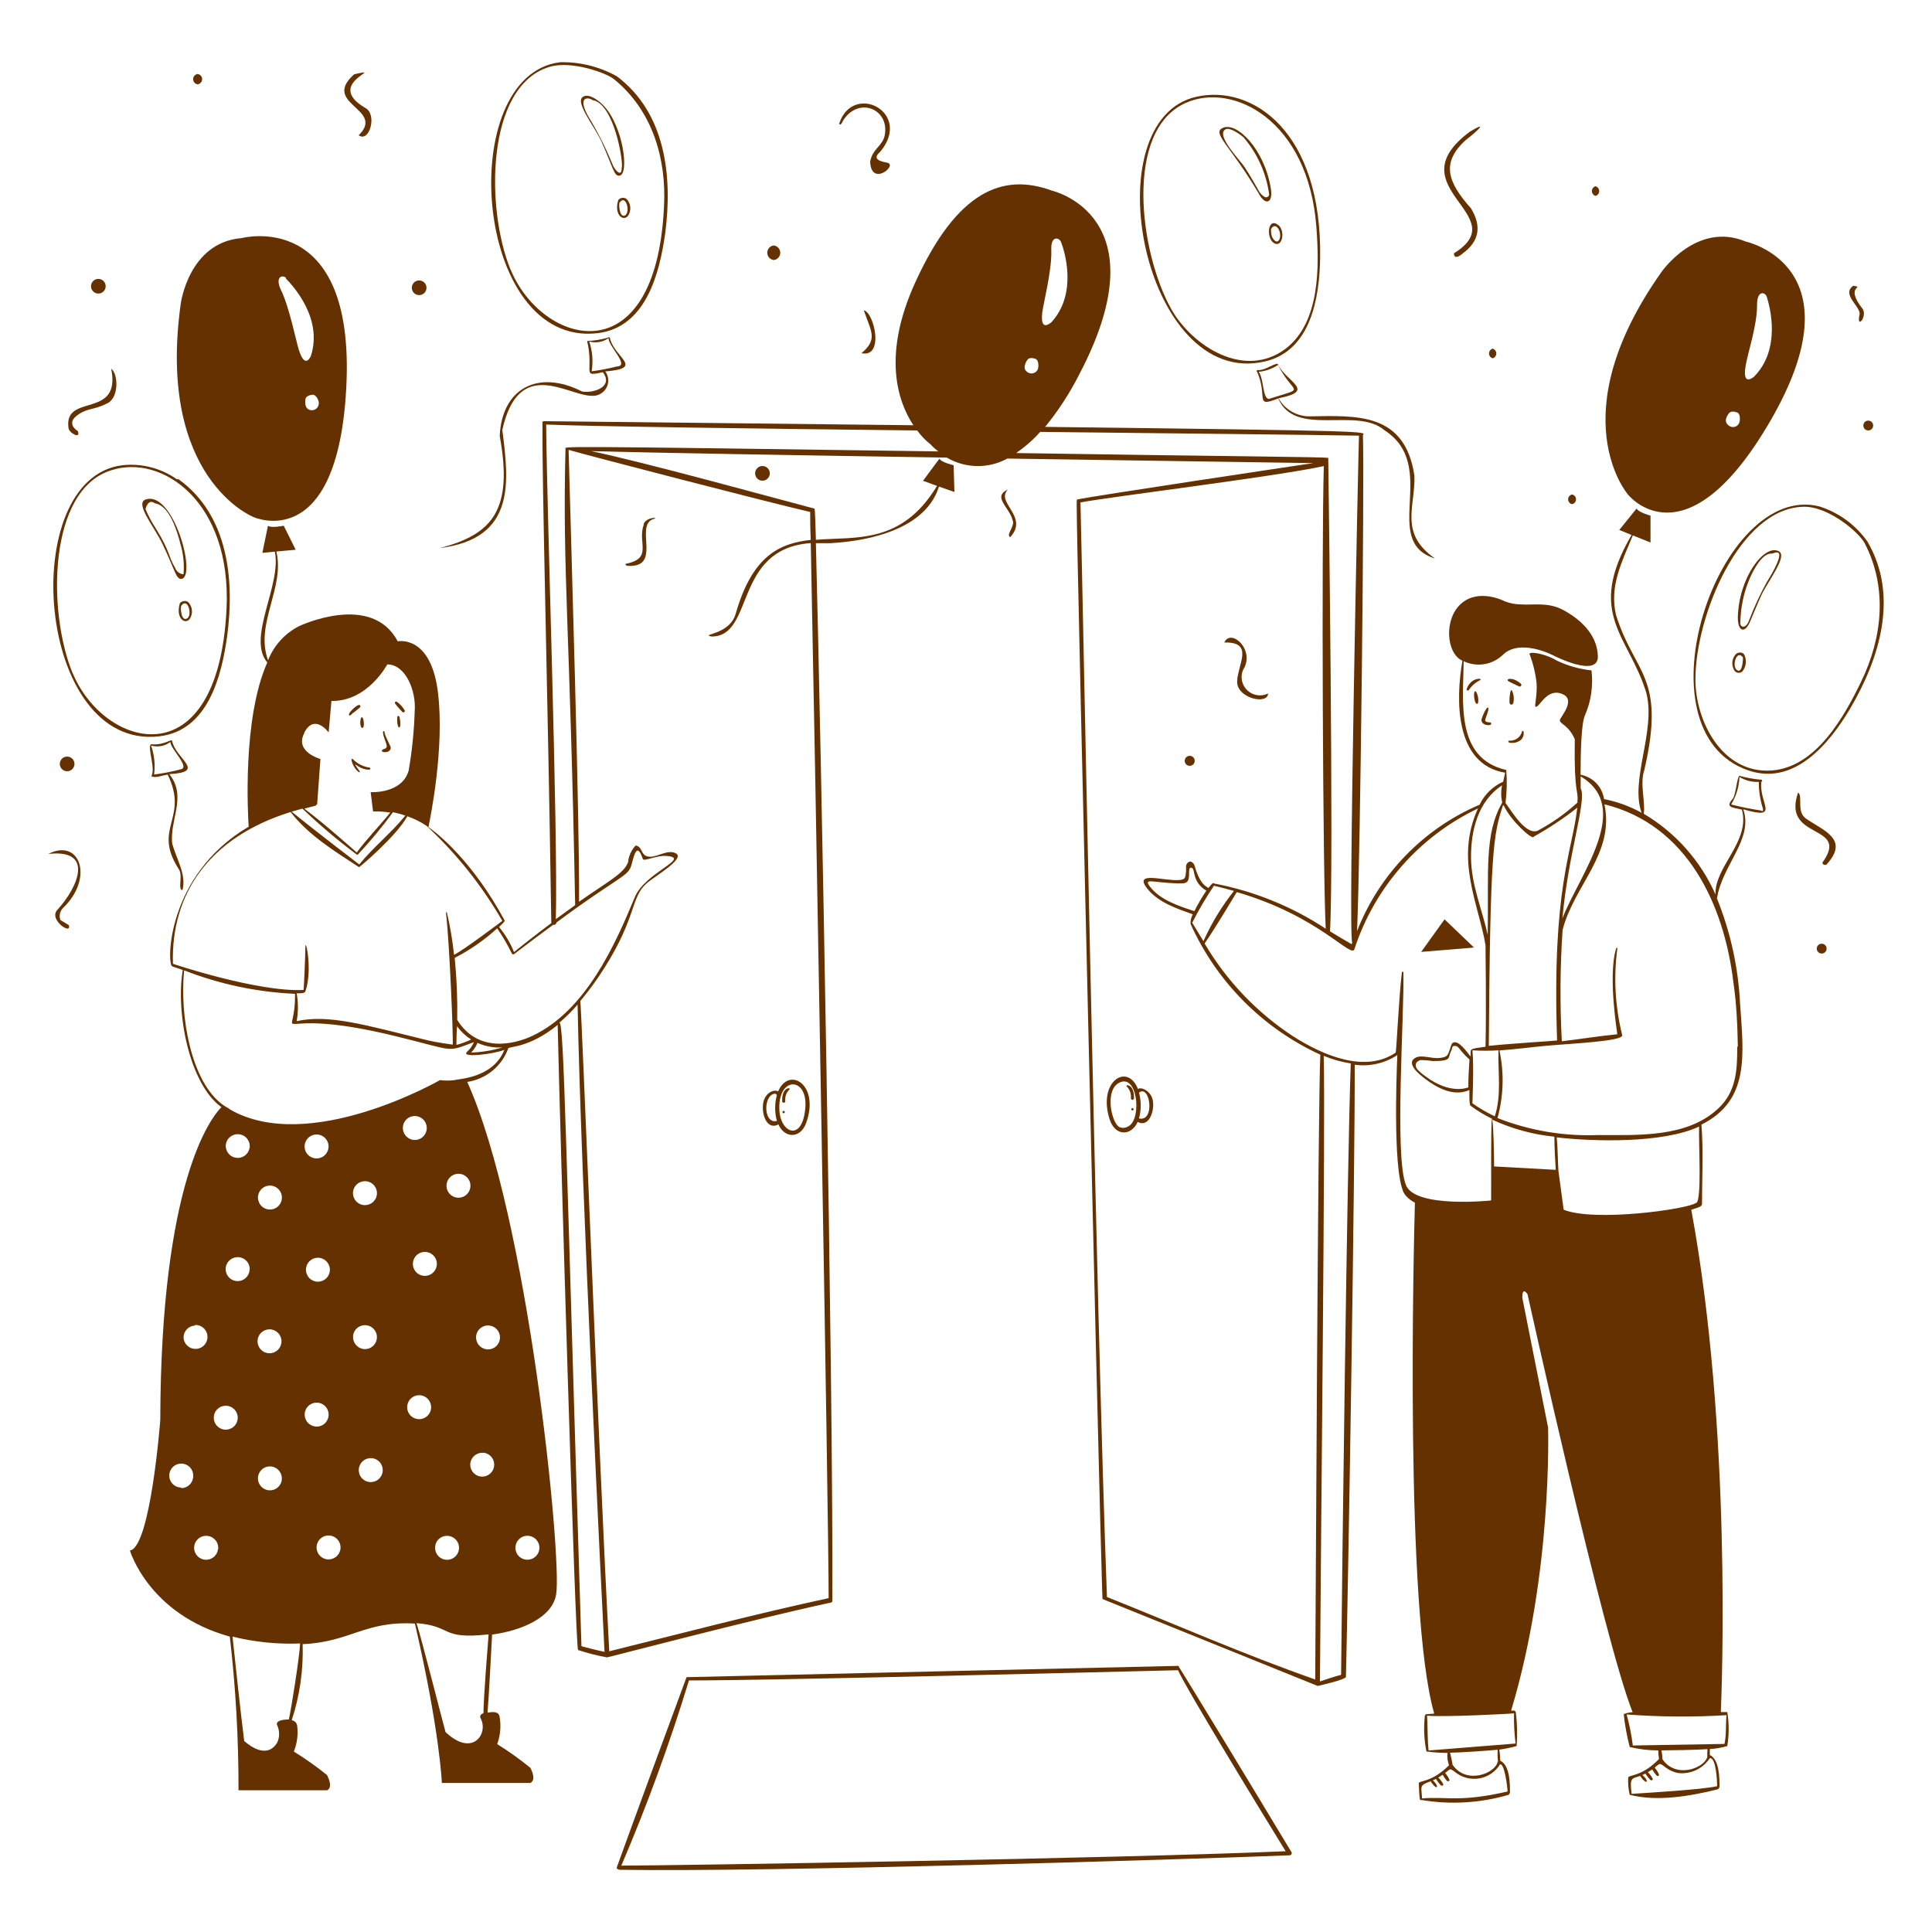 <svg width="483" height="483" viewBox="0 0 483 483" fill="none" xmlns="http://www.w3.org/2000/svg">
<path d="M97.711 187.018C97.711 186.486 96.141 183.926 96.117 182.936C96.117 182.891 96.1 182.848 96.068 182.817C96.036 182.785 95.993 182.767 95.948 182.767C95.903 182.767 95.861 182.785 95.829 182.817C95.797 182.848 95.779 182.891 95.779 182.936C95.562 183.781 96.842 186.076 96.673 186.679C96.504 187.283 96.093 187.114 95.634 187.452C94.717 188.056 97.397 188.587 97.711 187.018V187.018ZM99.329 179.241C99.064 182.791 100.682 182.695 99.861 179.241C99.788 178.855 99.353 178.951 99.329 179.241ZM90.297 181.825C91.384 182.84 90.973 178.565 90.297 179.41C89.988 180.186 89.988 181.05 90.297 181.825ZM87.737 178.71C88.075 178.324 89.718 177.188 90.007 176.826C90.053 176.785 90.087 176.732 90.105 176.674C90.123 176.615 90.124 176.552 90.109 176.493C90.094 176.433 90.064 176.379 90.02 176.335C89.977 176.292 89.922 176.261 89.862 176.247C89.283 176.078 87.448 177.889 87.278 178.444C87.109 179 87.544 178.927 87.737 178.71V178.71ZM100.561 177.961C100.614 178.028 100.688 178.074 100.772 178.091C100.855 178.108 100.942 178.095 101.016 178.055C101.091 178.015 101.15 177.949 101.181 177.87C101.213 177.791 101.215 177.704 101.189 177.623C100.694 176.749 100.009 175.998 99.184 175.426C99.12 175.39 99.044 175.378 98.972 175.393C98.9 175.407 98.834 175.447 98.788 175.505C98.742 175.562 98.718 175.634 98.719 175.708C98.721 175.782 98.749 175.853 98.798 175.909C99.015 176.295 100.247 177.647 100.561 177.961ZM88.269 189.843C87.423 188.974 88.003 191.775 89.718 193.055C89.838 193.055 90.032 193.055 89.935 192.838C87.327 189.143 89.549 192.596 92.35 192.403C92.64 192.403 92.712 191.92 92.35 191.896C90.804 191.67 89.372 190.95 88.269 189.843V189.843ZM372.055 176.947C371.717 176.367 370.341 179.555 370.365 180.014C370.365 181.052 371.717 181.463 372.587 181.222C372.649 181.196 372.703 181.153 372.741 181.097C372.779 181.041 372.799 180.975 372.799 180.908C372.799 180.84 372.779 180.774 372.741 180.718C372.703 180.662 372.649 180.619 372.587 180.594C372.224 180.594 371.572 180.594 371.331 180.231C371.089 179.869 372.393 177.527 372.055 176.947V176.947ZM377.392 175.715C377.392 176.198 378.189 176.392 378.334 175.715C378.557 174.701 378.447 173.643 378.02 172.697C377.513 171.827 377.296 174.967 377.392 175.715ZM369.495 175.812C369.689 174.809 369.509 173.769 368.988 172.89C368.095 172.141 368.578 176.875 369.495 175.812ZM366.67 172.238C366.549 172.576 367.056 172.769 367.225 172.479C367.921 171.452 368.869 170.62 369.978 170.064C370.993 169.581 367.853 169.05 366.67 172.238V172.238ZM380.194 170.909C378.165 169.122 376.282 169.702 377.103 170.306C377.513 170.571 379.276 171.344 379.711 171.586C380.146 171.827 380.58 171.248 380.194 170.909ZM377.151 185.569C378.044 186.052 381.305 185.569 380.894 182.888C380.894 182.695 380.556 182.646 380.508 182.888C380.327 183.59 379.902 184.204 379.309 184.62C378.715 185.036 377.993 185.227 377.272 185.158C377.228 185.167 377.188 185.187 377.156 185.217C377.123 185.246 377.1 185.284 377.087 185.327C377.075 185.369 377.074 185.414 377.085 185.457C377.097 185.499 377.119 185.538 377.151 185.569V185.569ZM361.139 229.835L355.295 237.974L368.505 236.887L361.139 229.835ZM466.868 135.409C463.923 131.222 459.679 128.123 454.793 126.594C429.774 120.315 408.473 182.719 437.067 192.596C448.538 196.533 457.281 185.979 462.473 177.261C469.839 164.775 474.838 149.03 466.868 135.409V135.409ZM442.911 192.62C430.619 193.514 423.833 180.352 423.857 169.799C423.857 154.077 434.894 126.981 450.905 126.691C457.208 126.546 464.864 133.26 466.168 135.795C471.964 146.977 470.563 159.487 465.347 170.282C461.048 179.193 454.02 191.823 442.911 192.62Z" fill="#663100"/>
<path d="M440.328 195.422C440.569 195.422 440.666 195.036 440.328 194.915C440.298 194.898 440.265 194.889 440.231 194.889C440.197 194.889 440.164 194.898 440.134 194.915C438.437 194.764 436.756 194.465 435.111 194.021C434.29 193.152 434.049 198.61 433.203 199.672C431.223 201.894 433.01 201.822 435.473 202.401C437.647 210.395 428.591 216.674 428.88 223.629C425.146 215.196 418.873 208.138 410.937 203.44C411.396 200.687 409.923 195.832 411.058 192.596C416.564 168.954 408.643 168.64 404.006 153.739C402.291 146.494 405.552 140.312 408.208 133.839L412.628 135.627V128.913C412.628 128.913 409.488 128.043 409.15 127.126L404.827 132.487L407.894 133.743C396.35 153.546 407.194 158.835 411.589 173.228C414.004 182.888 407.435 194.963 410.406 203.198C407.472 201.573 404.302 200.416 401.011 199.769C400.793 198.268 400.11 196.873 399.057 195.781C398.004 194.689 396.635 193.956 395.143 193.683C395.143 187.935 395.336 180.642 396.254 178.807C397.774 175.28 398.332 171.414 397.872 167.601C394.891 167.282 391.985 166.465 389.275 165.186C387.004 163.761 383.116 162.771 382.343 163.399C383.241 165.729 383.842 168.164 384.131 170.644C384.396 173.542 383.527 176.537 383.889 176.682C384.758 177.068 386.473 172.359 389.975 173.301C394.491 174.508 390.192 179.048 389.975 179.99C389.758 180.932 392.197 181.246 393.694 184.82C393.477 199.31 394.684 197.112 394.346 200.662C391.334 203.41 387.992 205.77 384.396 207.69C381.426 208.825 377.972 202.86 376.378 200.735C376.721 198.003 376.785 195.244 376.572 192.5C363.796 189.602 365.801 175.45 365.921 165.307C367.495 166.054 369.255 166.313 370.977 166.051C372.699 165.788 374.303 165.016 375.581 163.834C379.88 159.414 388.284 163.834 388.284 163.834C388.284 163.834 399.659 169.702 399.466 164.003C399.273 158.303 394.636 154.56 390.82 152.507C387.004 150.455 383.261 151.324 380.291 151.107C378.895 151.1 377.511 150.838 376.209 150.334C376.209 150.334 369.858 146.977 365.366 150.841C360.874 154.705 361.55 163.375 365.608 165.186C363.893 174.846 363.651 191.099 376.282 193.176C376.137 193.876 375.968 194.625 375.799 195.422C373.211 196.573 371.121 198.612 369.906 201.17C362.954 204.139 356.663 208.464 351.401 213.891C346.139 219.319 342.012 225.741 339.26 232.782C340.129 213.776 341.119 118.722 340.733 108.772C341.313 107.878 344.138 107.709 261.28 106.719C264.566 102.699 267.409 98.334 269.756 93.702C290.694 53.975 263.018 47.672 263.018 47.672C250.581 43.084 239.231 47.89 228.894 70.421C220.466 88.775 224.427 100.368 228.339 106.308L136.013 105.294C135.938 105.29 135.862 105.305 135.795 105.339C135.727 105.373 135.669 105.424 135.627 105.487C135.599 105.548 135.584 105.614 135.584 105.681C135.584 105.747 135.599 105.813 135.627 105.874C135.482 121.885 136.931 171.079 137.825 230.778C134.685 233.112 131.578 235.527 128.503 238.023C127.588 235.748 126.325 233.63 124.76 231.744C125.122 231.405 126.281 230.367 126.16 230.125C118.36 215.635 109.545 208.39 107.106 206.797C107.637 204.237 111.115 187.114 109.521 173.397C107.83 158.545 99.426 160.332 99.426 160.332C92.906 147.943 74.866 156.492 74.866 156.492C71.279 158.281 68.483 161.335 67.017 165.065C63.66 155.985 71.267 147.025 69.094 137.872L73.924 137.438L70.929 131.424C70.929 131.424 67.717 132.101 66.993 131.424L65.592 138.211L68.707 137.921C70.47 146.204 61.632 159.511 66.824 165.621C60.545 179.676 61.994 203.826 62.163 206.676C41.635 218.751 41.635 241.09 43.06 241.597L45.693 242.49C43.881 253.285 47.383 271.036 55.352 276.783C52.696 279.488 40.21 295.379 40.066 355.029C40.066 355.029 37.651 386.811 32.482 387.632C32.482 387.632 37.119 403.522 57.453 409.149C58.929 421.903 59.655 434.733 59.627 447.572H81.773C83.197 446.872 82.183 444.602 81.773 443.78C79.132 441.641 76.357 439.673 73.465 437.888C74.265 435.872 74.555 433.691 74.31 431.536C74.286 431.17 74.135 430.823 73.885 430.555C73.634 430.286 73.298 430.113 72.934 430.063C74.942 423.927 75.866 417.487 75.663 411.033C87.593 410.526 91.167 405.165 103.725 405.889C109.98 432.841 110.463 445.737 110.463 445.737H132.584C134.033 445.012 133.019 442.766 132.584 441.945C129.951 439.799 127.184 437.823 124.301 436.028C125.096 433.851 125.304 431.502 124.904 429.218C124.687 427.793 123.238 427.938 121.886 428.155C122.055 426.682 122.972 410.164 123.021 408.642C130.266 407.676 138.187 404.416 139.056 398.475C140.481 388.815 132.005 304.145 116.814 270.48C119.114 270.136 121.279 269.178 123.081 267.707C124.883 266.237 126.255 264.308 127.054 262.124C127.223 261.52 132.174 262.124 139.419 256.232C139.95 280.72 143.838 412.192 144.514 412.506C146.883 413.287 149.304 413.901 151.759 414.342C152.097 414.342 187.767 404.947 207.57 400.673C207.711 400.669 207.848 400.618 207.956 400.528C208.005 400.487 208.044 400.435 208.069 400.376C208.094 400.317 208.105 400.254 208.101 400.19C208.27 342.93 205.276 186.197 203.972 135.796H207.546C217.64 135.264 231.503 132.125 234.739 121.644L238.603 122.996L238.409 116.307C238.409 116.307 235.222 115.558 234.859 114.664L230.754 120.195L234.256 121.475C225.393 136.134 214.018 134.129 203.972 134.95C203.754 126.667 203.682 127.174 203.513 127.126C193.442 124.469 160.574 115.413 147.799 112.781C162.289 113.191 199.528 113.819 236.695 114.399C238.983 115.744 241.58 116.473 244.234 116.515C246.888 116.558 249.507 115.912 251.837 114.64L328.32 115.775C325.325 116.21 271.736 124.228 269.297 124.88C269.056 124.88 268.863 119.518 272.026 254.855C275.311 394.925 275.6 399.344 275.625 399.755L329.431 421.49C329.431 421.49 336.458 419.92 336.483 419.22C337.111 394.201 338.753 292.432 338.68 266.181C342.406 266.697 346.192 265.838 349.33 263.766C349.137 268.427 348.05 295.765 351.504 298.977C352.133 299.674 352.886 300.247 353.726 300.668C353.436 311.173 351.166 402.87 358.556 428.397L356.455 428.566C356.455 428.566 356.237 428.856 356.213 428.928C355.886 431.852 356.008 434.808 356.575 437.695C356.589 437.741 356.612 437.784 356.643 437.82C356.674 437.857 356.712 437.887 356.756 437.907C356.799 437.928 356.846 437.939 356.894 437.94C356.942 437.94 356.99 437.931 357.034 437.912C358.636 438.121 360.249 438.226 361.864 438.226C361.761 439.272 361.893 440.329 362.251 441.317C357.952 445.664 354.668 445.109 354.692 445.833C354.861 449.166 354.837 450.325 355.32 449.987C362.567 451.21 369.997 450.781 377.055 448.731C377.248 448.731 377.489 448.248 377.489 448.127C377.489 445.882 377.489 441.341 375.074 440.182C375.047 439.253 374.966 438.325 374.833 437.405C376.293 437.207 377.737 436.909 379.156 436.511C379.366 433.702 379.301 430.879 378.962 428.083C378.962 428.083 378.745 427.624 378.552 427.648H377.779C388.188 393.114 387.004 357.203 387.029 356.913L380.581 324.48C380.581 324.48 380.436 321.485 381.885 323.562C381.885 323.562 401.011 410.188 408.16 428.059C407.532 428.059 405.938 428.373 405.938 428.614C406.233 431.361 406.733 434.081 407.435 436.753C409.768 437.317 412.16 437.601 414.56 437.598C414.569 438.318 414.634 439.037 414.753 439.747C410.382 444.312 407.001 443.66 407.049 444.433C406.969 445.869 407.099 447.309 407.435 448.707C414.342 450.47 422.626 449.021 429.436 447.331C429.649 447.188 429.803 446.974 429.871 446.727C429.871 444.481 429.871 439.868 427.456 438.757V437.26C428.937 437.179 430.403 436.928 431.827 436.511C432.273 433.695 432.273 430.827 431.827 428.011H430.209C430.45 422.07 432.986 357.541 422.819 302.431C425.089 301.73 425.5 301.561 425.5 300.933C425.5 294.389 425.886 287.675 425.355 281.154C437.43 275.117 435.932 263.863 435.015 250.87C434.569 241.859 432.618 232.986 429.243 224.619C430.499 216.263 438.42 209.815 435.812 202.329C445.254 205.058 439.7 200.904 440.328 195.422ZM260.579 78.029C260.893 75.614 262.994 67.548 262.825 62.525C262.656 58.926 264.685 59.264 265.24 60.448C266.182 62.863 269.442 73.416 262.825 80.589C262.753 80.589 259.927 83.318 260.579 78.029ZM256.86 89.935C257.198 89.452 257.971 89.403 258.84 89.693C259.71 89.983 259.758 91.746 259.372 92.495C259.233 92.736 259.039 92.94 258.805 93.09C258.571 93.24 258.304 93.332 258.028 93.358C257.751 93.384 257.472 93.343 257.214 93.239C256.956 93.135 256.727 92.971 256.546 92.76C255.508 91.77 256.86 89.935 256.86 89.935ZM395.167 197.088V194.094C408.256 201.942 394.901 218.606 390.603 229.57C392.076 213.245 396.761 200.059 395.167 197.088ZM383.43 209.163C387.248 207.042 390.89 204.619 394.322 201.918C393.09 212.955 387.946 221.914 389.275 260.12C388.043 260.265 376.596 260.965 372.2 261.472C372.539 212.834 373.311 208.68 375.75 201.339H375.92C377.683 205.13 382.706 209.719 383.43 209.284V209.163ZM368.119 262.583C370.283 262.716 372.452 262.716 374.615 262.583C374.446 268.065 375.437 273.789 373.698 279.078C371.737 278.16 369.862 277.069 368.095 275.817C368.095 275.817 368.506 266.954 368.119 262.704V262.583ZM375.557 196.195C375.217 197.656 375.217 199.177 375.557 200.638C371.041 208.56 372.176 217.543 371.935 233.724C370.51 227.276 367.805 221.19 367.757 214.404C367.709 207.618 369.496 200.252 375.557 196.315V196.195ZM76.097 183.105C78.657 178.275 82.159 183.105 82.159 183.105L82.859 175.233C91.891 175.426 96.818 166.104 96.818 166.104C101.455 166.104 104.063 172.793 103.677 177.72C103.524 182.708 103.023 187.678 102.179 192.596C100.537 198.537 92.664 198.03 92.664 198.03L93.268 202.86C94.707 202.816 96.147 202.913 97.567 203.15C94.862 206.483 91.771 209.622 89.187 213.124C89.187 213.124 80.71 205.565 76.073 202.16C79.044 201.339 79.14 201.484 79.092 201.121H79.285L80.106 189.747C80.106 189.747 73.537 187.96 76.097 183.226V183.105ZM75.614 202.16C79.859 206.216 84.343 210.014 89.042 213.534C89.042 213.534 89.332 213.752 89.428 213.679C92.579 210.319 95.523 206.771 98.243 203.053C99.292 203.262 100.325 203.544 101.334 203.899C97.76 208.294 93.365 211.747 89.814 216.118C89.814 216.118 78.585 207.545 72.909 202.908L75.614 202.16ZM43.229 240.8C42.77 223.653 52.068 209.405 72.644 203.005C77.136 208.825 83.705 212.834 89.766 216.795C89.935 216.795 99.112 209.018 101.841 204.068C103.549 204.66 105.173 205.471 106.671 206.483C106.715 206.551 106.772 206.608 106.84 206.652C114.221 213.536 120.537 221.48 125.581 230.222C125.581 230.222 115.679 237.709 113.506 238.699C113.132 235.123 112.535 231.574 111.719 228.073H111.501C112.467 237.153 113.312 259.178 113.192 261.158C113.192 261.158 109.062 260.603 107.082 260.12C91.022 256.159 82.135 253.527 74.165 255.29C74.586 252.99 74.586 250.634 74.165 248.335C75.252 248.335 76.146 248.335 76.339 247.876C78.222 242.466 76.339 234.183 76.339 236.767C76.339 238.602 75.977 247.489 75.88 247.489C64.481 248.069 43.229 240.969 43.229 240.945V240.8ZM62.404 286.878C62.352 287.268 62.223 287.644 62.026 287.984C61.828 288.325 61.565 288.623 61.252 288.862C60.94 289.101 60.583 289.275 60.202 289.376C59.822 289.477 59.425 289.502 59.035 289.45C58.645 289.398 58.269 289.269 57.929 289.071C57.589 288.874 57.291 288.611 57.052 288.298C56.813 287.985 56.638 287.629 56.537 287.248C56.436 286.868 56.411 286.471 56.463 286.081C56.525 285.691 56.663 285.317 56.87 284.98C57.076 284.643 57.347 284.351 57.666 284.119C57.986 283.886 58.348 283.72 58.732 283.627C59.116 283.535 59.515 283.52 59.905 283.582C60.295 283.643 60.669 283.781 61.006 283.988C61.342 284.194 61.635 284.465 61.867 284.785C62.099 285.104 62.266 285.466 62.358 285.85C62.45 286.234 62.466 286.633 62.404 287.023V286.878ZM62.404 317.283C62.404 317.875 62.229 318.454 61.9 318.947C61.571 319.439 61.103 319.823 60.556 320.049C60.008 320.276 59.406 320.335 58.825 320.22C58.245 320.104 57.711 319.819 57.292 319.4C56.873 318.982 56.588 318.448 56.473 317.867C56.357 317.286 56.416 316.684 56.643 316.137C56.87 315.59 57.254 315.122 57.746 314.793C58.238 314.464 58.817 314.288 59.41 314.288C59.818 314.284 60.222 314.364 60.598 314.522C60.974 314.68 61.313 314.913 61.596 315.207C61.879 315.501 62.098 315.85 62.241 316.232C62.385 316.613 62.448 317.02 62.428 317.428L62.404 317.283ZM48.735 331.242C49.327 331.214 49.913 331.362 50.42 331.667C50.928 331.972 51.333 332.421 51.585 332.956C51.838 333.491 51.926 334.09 51.838 334.675C51.751 335.261 51.492 335.807 51.094 336.245C50.696 336.684 50.177 336.994 49.603 337.138C49.029 337.282 48.425 337.252 47.867 337.052C47.31 336.853 46.824 336.492 46.472 336.017C46.119 335.542 45.915 334.972 45.886 334.381C45.885 333.607 46.184 332.863 46.72 332.305C47.255 331.747 47.986 331.418 48.76 331.386L48.735 331.242ZM45.306 371.886C44.708 371.885 44.123 371.705 43.628 371.369C43.133 371.034 42.75 370.557 42.528 370.001C42.306 369.446 42.256 368.836 42.384 368.252C42.512 367.667 42.812 367.134 43.245 366.722C43.679 366.31 44.226 366.036 44.816 365.938C45.406 365.839 46.012 365.919 46.556 366.168C47.1 366.417 47.557 366.824 47.868 367.335C48.179 367.846 48.33 368.439 48.301 369.036C48.301 369.826 47.989 370.584 47.432 371.145C46.876 371.706 46.12 372.024 45.33 372.031L45.306 371.886ZM54.507 387.221C54.452 387.818 54.219 388.385 53.838 388.848C53.457 389.311 52.946 389.65 52.371 389.819C51.796 389.988 51.183 389.981 50.612 389.798C50.041 389.615 49.538 389.265 49.168 388.793C48.798 388.321 48.579 387.749 48.538 387.151C48.497 386.553 48.636 385.956 48.938 385.438C49.24 384.92 49.691 384.505 50.232 384.245C50.772 383.986 51.379 383.896 51.971 383.985C52.362 384.039 52.738 384.168 53.078 384.367C53.418 384.566 53.715 384.83 53.953 385.144C54.191 385.458 54.364 385.816 54.464 386.198C54.563 386.579 54.586 386.976 54.531 387.366L54.507 387.221ZM56.439 357.42C56.046 357.42 55.657 357.343 55.293 357.192C54.93 357.042 54.6 356.821 54.322 356.543C54.044 356.265 53.823 355.935 53.673 355.571C53.522 355.208 53.445 354.819 53.445 354.426C53.445 354.032 53.522 353.643 53.673 353.28C53.823 352.916 54.044 352.586 54.322 352.308C54.6 352.03 54.93 351.809 55.293 351.659C55.657 351.508 56.046 351.431 56.439 351.431C57.233 351.431 57.995 351.746 58.557 352.308C59.118 352.87 59.434 353.631 59.434 354.426C59.434 355.22 59.118 355.981 58.557 356.543C57.995 357.105 57.233 357.42 56.439 357.42ZM72.209 429.87C70.615 429.87 68.707 430.208 69.335 431.392C69.627 432.054 69.777 432.769 69.777 433.493C69.777 434.216 69.627 434.931 69.335 435.594C66.92 439.627 62.887 436.849 61.052 435.256C59.965 426.537 59.072 417.843 58.13 409.149C63.654 410.522 69.347 411.099 75.035 410.864C74.866 414.245 72.885 426.9 72.209 429.87ZM67.379 332.328C68.173 332.328 68.935 332.644 69.497 333.205C70.058 333.767 70.374 334.529 70.374 335.323C70.374 336.117 70.058 336.879 69.497 337.44C68.935 338.002 68.173 338.317 67.379 338.317C66.986 338.317 66.597 338.24 66.233 338.09C65.87 337.939 65.54 337.718 65.262 337.44C64.984 337.162 64.763 336.832 64.612 336.469C64.462 336.106 64.385 335.716 64.385 335.323C64.385 334.93 64.462 334.54 64.612 334.177C64.763 333.814 64.984 333.483 65.262 333.205C65.54 332.927 65.87 332.707 66.233 332.556C66.597 332.406 66.986 332.328 67.379 332.328ZM65.616 297.045C66.08 296.676 66.643 296.453 67.233 296.404C67.824 296.355 68.416 296.482 68.934 296.77C69.452 297.057 69.873 297.492 70.144 298.019C70.415 298.546 70.524 299.142 70.456 299.73C70.388 300.319 70.147 300.874 69.764 301.326C69.38 301.778 68.872 302.106 68.302 302.268C67.732 302.431 67.127 302.42 66.562 302.239C65.999 302.057 65.501 301.712 65.133 301.247C64.641 300.626 64.415 299.834 64.506 299.046C64.597 298.259 64.996 297.539 65.616 297.045ZM70.446 370.002C70.364 370.589 70.111 371.137 69.717 371.579C69.323 372.022 68.808 372.337 68.235 372.486C67.662 372.635 67.058 372.611 66.499 372.417C65.939 372.223 65.45 371.868 65.093 371.396C64.736 370.924 64.526 370.357 64.491 369.766C64.456 369.175 64.597 368.587 64.896 368.076C65.195 367.565 65.638 367.154 66.171 366.895C66.703 366.636 67.3 366.541 67.886 366.621C68.658 366.735 69.355 367.143 69.832 367.76C70.309 368.377 70.529 369.154 70.446 369.93V370.002ZM82.111 287.023C82.003 287.806 81.589 288.515 80.96 288.995C80.331 289.475 79.538 289.686 78.754 289.583C78.166 289.505 77.614 289.255 77.168 288.864C76.723 288.473 76.403 287.958 76.251 287.385C76.098 286.812 76.119 286.206 76.311 285.645C76.502 285.084 76.857 284.592 77.328 284.233C77.8 283.873 78.368 283.661 78.96 283.625C79.552 283.588 80.141 283.728 80.653 284.027C81.166 284.326 81.578 284.77 81.837 285.304C82.096 285.837 82.192 286.435 82.111 287.023ZM82.473 317.428C82.473 318.222 82.157 318.984 81.596 319.545C81.034 320.107 80.272 320.422 79.478 320.422C78.684 320.422 77.922 320.107 77.361 319.545C76.799 318.984 76.484 318.222 76.484 317.428C76.484 316.634 76.799 315.872 77.361 315.31C77.922 314.749 78.684 314.433 79.478 314.433C80.272 314.433 81.034 314.749 81.596 315.31C82.157 315.872 82.473 316.634 82.473 317.428ZM76.17 353.653C76.17 353.06 76.345 352.481 76.674 351.989C77.004 351.497 77.471 351.113 78.018 350.886C78.566 350.659 79.168 350.6 79.749 350.716C80.329 350.831 80.863 351.116 81.282 351.535C81.701 351.954 81.986 352.488 82.101 353.069C82.217 353.649 82.158 354.252 81.931 354.799C81.704 355.346 81.32 355.814 80.828 356.143C80.336 356.472 79.757 356.647 79.164 356.647C78.387 356.648 77.639 356.346 77.08 355.805C76.521 355.264 76.195 354.527 76.17 353.749V353.653ZM85.105 387.269C84.997 388.053 84.584 388.762 83.955 389.242C83.326 389.721 82.533 389.932 81.748 389.829C81.16 389.752 80.609 389.502 80.163 389.111C79.717 388.719 79.398 388.204 79.245 387.631C79.092 387.058 79.113 386.453 79.305 385.892C79.497 385.33 79.851 384.839 80.323 384.479C80.794 384.12 81.362 383.908 81.954 383.871C82.546 383.835 83.136 383.975 83.648 384.274C84.16 384.573 84.572 385.017 84.832 385.55C85.091 386.084 85.186 386.682 85.105 387.269ZM88.269 333.874C88.35 333.288 88.603 332.74 88.995 332.298C89.387 331.856 89.901 331.539 90.473 331.389C91.044 331.238 91.647 331.26 92.207 331.452C92.766 331.644 93.255 331.997 93.615 332.466C93.973 332.936 94.185 333.501 94.224 334.091C94.262 334.681 94.125 335.269 93.829 335.781C93.534 336.293 93.094 336.706 92.564 336.968C92.035 337.231 91.439 337.33 90.853 337.255C90.082 337.146 89.382 336.744 88.901 336.132C88.419 335.52 88.193 334.746 88.269 333.97V333.874ZM88.269 297.89C88.321 297.5 88.45 297.124 88.647 296.784C88.845 296.444 89.108 296.145 89.421 295.907C89.734 295.668 90.09 295.493 90.471 295.392C90.851 295.291 91.248 295.266 91.638 295.318C92.028 295.371 92.404 295.499 92.744 295.697C93.085 295.895 93.383 296.157 93.622 296.47C93.86 296.783 94.035 297.14 94.136 297.52C94.237 297.901 94.262 298.297 94.21 298.687C94.104 299.475 93.69 300.189 93.058 300.671C92.426 301.153 91.629 301.365 90.841 301.259C90.053 301.154 89.34 300.739 88.857 300.108C88.375 299.476 88.163 298.678 88.269 297.89ZM95.659 367.925C95.553 368.713 95.139 369.427 94.507 369.909C93.875 370.391 93.078 370.603 92.29 370.497C91.502 370.392 90.788 369.977 90.306 369.346C89.824 368.714 89.612 367.916 89.718 367.128C89.824 366.341 90.238 365.627 90.87 365.145C91.501 364.662 92.299 364.451 93.087 364.556C93.875 364.662 94.588 365.076 95.071 365.708C95.553 366.34 95.764 367.138 95.659 367.925ZM100.754 281.444C100.863 280.87 101.137 280.339 101.544 279.919C101.95 279.498 102.471 279.206 103.042 279.078C103.612 278.95 104.208 278.992 104.755 279.199C105.302 279.405 105.777 279.767 106.12 280.241C106.464 280.714 106.661 281.277 106.688 281.862C106.715 282.446 106.571 283.025 106.272 283.528C105.974 284.031 105.535 284.436 105.009 284.692C104.484 284.948 103.894 285.045 103.314 284.97C102.918 284.914 102.537 284.78 102.194 284.575C101.85 284.371 101.55 284.1 101.312 283.779C101.074 283.457 100.902 283.092 100.806 282.704C100.711 282.315 100.693 281.912 100.754 281.517V281.444ZM109.183 316.365C109.106 316.953 108.855 317.505 108.464 317.951C108.073 318.396 107.558 318.716 106.985 318.868C106.412 319.021 105.806 319 105.245 318.808C104.684 318.616 104.192 318.262 103.833 317.791C103.473 317.319 103.261 316.751 103.225 316.159C103.188 315.567 103.328 314.978 103.627 314.466C103.926 313.953 104.37 313.541 104.904 313.282C105.437 313.022 106.035 312.927 106.623 313.008C107.012 313.059 107.388 313.186 107.728 313.382C108.067 313.579 108.365 313.841 108.603 314.153C108.841 314.465 109.015 314.821 109.114 315.201C109.214 315.581 109.237 315.976 109.183 316.365ZM112.153 383.985C112.741 384.062 113.293 384.313 113.739 384.704C114.184 385.095 114.504 385.61 114.657 386.183C114.809 386.756 114.788 387.362 114.596 387.923C114.405 388.484 114.05 388.976 113.579 389.335C113.107 389.695 112.539 389.907 111.947 389.943C111.356 389.98 110.766 389.84 110.254 389.541C109.742 389.242 109.33 388.798 109.07 388.264C108.811 387.731 108.715 387.133 108.796 386.545C108.847 386.156 108.974 385.78 109.17 385.44C109.367 385.101 109.629 384.803 109.941 384.565C110.253 384.327 110.609 384.153 110.989 384.054C111.369 383.954 111.764 383.931 112.153 383.985ZM101.817 351.407C101.894 350.819 102.145 350.267 102.536 349.821C102.927 349.376 103.442 349.056 104.015 348.903C104.588 348.751 105.194 348.772 105.755 348.964C106.316 349.155 106.808 349.51 107.167 349.981C107.527 350.453 107.738 351.021 107.775 351.613C107.812 352.205 107.672 352.794 107.373 353.306C107.074 353.819 106.629 354.23 106.096 354.49C105.563 354.749 104.964 354.845 104.377 354.764C103.99 354.713 103.617 354.587 103.279 354.392C102.941 354.197 102.644 353.937 102.406 353.628C102.169 353.318 101.994 352.965 101.893 352.588C101.792 352.211 101.766 351.818 101.817 351.431V351.407ZM120.871 428.276C120.219 428.542 119.833 428.952 120.171 429.604C122.176 433.396 118.142 439.433 111.38 433.01C110.173 428.59 105.584 410.381 104.135 405.793C113.24 406.493 109.956 409.946 122.151 408.594C121.934 411.395 120.871 424.557 120.871 428.3V428.276ZM128.889 386.545C128.967 385.957 129.217 385.405 129.608 384.959C129.999 384.514 130.514 384.194 131.087 384.042C131.66 383.889 132.266 383.91 132.827 384.102C133.388 384.294 133.88 384.648 134.239 385.119C134.599 385.591 134.811 386.159 134.847 386.751C134.884 387.343 134.744 387.932 134.445 388.444C134.146 388.957 133.702 389.369 133.168 389.628C132.635 389.888 132.037 389.983 131.449 389.902C131.061 389.854 130.686 389.73 130.346 389.536C130.007 389.342 129.709 389.082 129.471 388.772C129.232 388.462 129.058 388.107 128.958 387.729C128.859 387.351 128.835 386.957 128.889 386.569V386.545ZM119.036 333.946C119.118 333.36 119.372 332.811 119.765 332.369C120.159 331.927 120.675 331.611 121.247 331.462C121.82 331.313 122.424 331.337 122.984 331.531C123.543 331.725 124.032 332.081 124.389 332.553C124.747 333.025 124.956 333.592 124.991 334.183C125.026 334.774 124.886 335.362 124.587 335.873C124.288 336.383 123.844 336.794 123.312 337.053C122.779 337.312 122.182 337.408 121.596 337.327C120.815 337.213 120.11 336.798 119.632 336.171C119.153 335.543 118.939 334.754 119.036 333.97V333.946ZM120.968 363.192C121.554 363.274 122.103 363.528 122.545 363.921C122.987 364.315 123.303 364.831 123.452 365.403C123.601 365.976 123.577 366.58 123.383 367.14C123.189 367.699 122.834 368.188 122.362 368.545C121.89 368.903 121.322 369.112 120.732 369.147C120.141 369.182 119.553 369.041 119.042 368.743C118.531 368.444 118.12 368 117.861 367.468C117.602 366.935 117.507 366.338 117.587 365.752C117.707 364.971 118.128 364.268 118.76 363.794C119.392 363.32 120.185 363.112 120.968 363.216V363.192ZM117.587 296.828C117.51 297.416 117.26 297.968 116.868 298.413C116.477 298.859 115.962 299.178 115.389 299.331C114.816 299.484 114.21 299.463 113.649 299.271C113.088 299.079 112.596 298.725 112.237 298.253C111.877 297.782 111.666 297.214 111.629 296.622C111.593 296.03 111.733 295.441 112.031 294.928C112.33 294.416 112.775 294.004 113.308 293.745C113.841 293.485 114.44 293.39 115.027 293.471C115.417 293.524 115.793 293.654 116.133 293.853C116.473 294.052 116.771 294.316 117.009 294.63C117.246 294.944 117.42 295.302 117.519 295.683C117.618 296.065 117.641 296.462 117.587 296.852V296.828ZM113.675 270.021C112.457 270.193 111.221 270.193 110.004 270.021C110.004 270.021 77.16 288.907 57.333 277.266C57.333 277.097 57.333 277.266 55.811 276.276C47.721 270.528 44.895 253.913 46.031 242.587C54.888 246.049 64.254 248.032 73.755 248.455C73.924 262.559 65.785 250.87 99.161 259.105C114.085 262.752 111.453 263.139 118.481 260.53C118.094 261.452 117.508 262.276 116.766 262.945C115.027 264.563 123.335 263.549 126.088 262.462C123.166 269.828 113.965 269.683 113.675 270.045V270.021ZM114.109 261.207C114.109 261.207 114.109 258.115 114.254 256.57C115.219 257.877 116.414 258.998 117.78 259.878C116.602 260.443 115.373 260.896 114.109 261.231V261.207ZM119.326 260.699C121.295 261.585 123.449 261.983 125.605 261.859C123.063 262.624 120.433 263.054 117.78 263.139C118.436 262.47 118.961 261.683 119.326 260.82V260.699ZM114.303 254.952C114.395 249.784 114.186 244.615 113.675 239.472C117.528 237.489 121.101 235.004 124.301 232.082C125.687 234.105 126.922 236.228 127.996 238.433C127.996 238.626 128.599 238.626 128.648 238.433C131.811 236.018 134.999 233.603 138.308 231.188C138.397 231.213 138.491 231.219 138.583 231.203C138.674 231.188 138.761 231.152 138.838 231.099C138.914 231.046 138.977 230.976 139.024 230.896C139.07 230.815 139.097 230.725 139.105 230.633C153.595 219.838 156.831 219.21 157.724 216.674C158.328 214.959 159.053 209.815 160.695 214.718C160.936 215.515 164.124 213.752 166.66 213.993C172.915 214.5 161.323 218.05 158.714 224.257C153.884 235.97 146.495 252.73 132.995 259.009C128.406 261.134 119.447 263.235 114.303 254.976V254.952ZM145.36 411.516C141.375 283.956 141.013 255.773 139.853 255.652C141.48 254.274 142.998 252.772 144.394 251.16C145.215 294.63 150.552 401.953 151.131 412.965C149.9 412.724 146.084 411.782 145.36 411.54V411.516ZM202.547 127.995C202.547 129.806 202.547 132.149 202.692 134.974C194.939 135.82 188.081 138.887 183.927 153.425C182.381 158.859 174.798 158.497 177.914 159.124C188.709 159.124 183.251 137.172 202.692 135.771C203.73 186.486 207.184 379.686 207.159 399.538C188.878 403.474 170.355 408.352 152.315 412.82C149.658 363.458 145.36 250.605 145.07 250.267C147.305 247.592 149.354 244.768 151.204 241.814C159.149 229.208 157.652 224.474 161.588 220.9C163.714 218.968 172.697 213.969 168.205 213.076C166.177 212.665 163.762 214.621 161.806 214.09C160.26 213.679 160.622 211.916 159.173 211.433C159.128 211.4 159.073 211.382 159.016 211.382C158.96 211.382 158.905 211.4 158.859 211.433C157.821 212.558 157.176 213.991 157.024 215.515C156.082 218.316 152.025 220.345 144.756 225.44C144.973 206.7 142.679 132.366 142.148 112.467C146.398 113.722 192.09 125.58 202.547 127.995ZM141.375 112.056C140.578 142.968 142.486 156.178 143.79 226.286L138.96 229.787C139.539 208.052 136.69 127.416 136.545 106.139C148.885 106.622 188.25 107.154 229.305 107.613C230.252 108.933 231.382 110.112 232.662 111.114C233.245 111.758 233.893 112.34 234.594 112.853C137.656 111.452 141.302 111.621 141.375 112.153V112.056ZM254.155 113.167C256.321 111.68 258.3 109.936 260.048 107.975C286.371 108.265 332.498 108.748 339.743 108.917C339.598 112.491 336.99 234.835 338.052 235.583L337.907 236.042C336.072 235.004 334.285 233.917 332.498 232.83C333.488 217.157 332.063 114.785 332.063 114.495C332.063 114.205 304.919 114.085 254.155 113.264V113.167ZM328.803 419.872C311.101 413.665 293.906 406.107 276.736 399.248C274.007 326.532 270.698 148.088 270.118 125.604C278.668 124.035 318.66 119.18 330.952 116.524C330.373 136.496 330.711 219.499 331.435 232.178C322.968 226.602 313.479 222.761 303.518 220.876C303.228 220.61 303.011 220.876 302.093 222.011C301.682 221.576 300.403 221.504 299.026 217.664C298.833 217.109 298.664 216.046 298.157 215.66C297.649 215.273 297.335 215.273 296.828 215.78C296.321 216.288 296.587 217.398 296.514 217.881C296.321 219.548 296.345 219.862 294.8 220.007C291.153 220.345 283.256 217.592 286.782 222.108C289.559 225.634 294.196 227.131 298.205 228.58C297.784 229.312 297.591 230.153 297.649 230.995C304.154 245.45 315.676 257.058 330.083 263.67C329.479 275.938 328.924 404.73 328.803 419.92V419.872ZM298.06 217.012C298.809 217.471 298.06 220.562 301.586 222.663C300.482 224.305 299.481 226.015 298.591 227.783C294.631 226.503 289.994 224.957 287.482 221.649C285.816 219.451 288.086 220.635 294.317 220.852C296.273 220.852 297.118 220.997 297.263 218.896C297.311 218.364 297.046 216.408 298.06 217.036V217.012ZM303.47 221.431C305.16 221.818 306.826 222.277 308.493 222.736C305.426 226.581 302.862 230.801 300.861 235.294C299.92 233.772 298.978 232.227 298.06 230.681C299.669 227.496 301.476 224.415 303.47 221.456V221.431ZM335.275 418.713C334.188 418.954 331.025 419.993 329.986 420.355C330.179 388.211 331.387 278.208 330.928 263.96C333.102 264.852 335.371 265.492 337.69 265.867C336.772 291.684 335.492 394.321 335.275 418.737V418.713ZM351.48 296.248C348.582 289.003 351.093 254.034 350.852 243.118C350.852 243.067 350.831 243.018 350.795 242.982C350.759 242.945 350.71 242.925 350.659 242.925C350.607 242.925 350.558 242.945 350.522 242.982C350.486 243.018 350.465 243.067 350.465 243.118C349.741 248.938 349.089 263.042 348.92 263.163C341.361 268.282 331.001 264.008 323.248 259.057C314.202 253.126 306.641 245.194 301.151 235.873C304.001 231.768 309.169 223.05 309.193 223.025C329.672 228.942 337.859 239.761 338.608 237.274C341.107 229.627 345.134 222.567 350.443 216.523C355.753 210.479 362.235 205.576 369.496 202.111C363.676 214.863 369.641 225.923 371.379 236.284C371.379 236.284 371.597 253.189 371.379 261.69C366.791 262.293 367.829 262.197 367.636 264.105C366.525 262.728 364.497 259.806 363.144 260.748C362.83 260.965 362.613 261.931 362.492 262.269C361.888 263.839 361.961 264.249 359.908 264.491C357.855 264.732 355.295 263.549 353.774 264.491C351.359 265.94 355.126 268.814 356.189 269.635C359.353 272.05 363.434 274.223 367.346 272.509C367.346 275.141 367.346 276.228 367.684 276.469C369.352 277.702 371.131 278.778 372.997 279.681C372.828 280.72 372.78 281.758 372.78 300.112C372.37 300.16 353.798 302.068 351.48 296.272V296.248ZM367.177 271.808C367.177 271.808 362.71 273.861 356.382 269.079C355.677 268.598 355.022 268.048 354.426 267.437C353.677 266.568 353.677 265.505 355.054 265.022C356.089 265.021 357.123 265.102 358.145 265.264C363.193 265.264 361.816 264.515 362.806 262.704C363.168 262.052 362.806 261.231 364.11 261.545C364.448 261.545 365.197 262.656 365.414 262.873C366.01 263.593 366.665 264.264 367.37 264.877C367.201 267.22 367.081 269.538 367.081 271.833L367.177 271.808ZM376.837 447.886C365.004 450.615 361.695 449.093 355.513 449.601C355.344 446.509 354.74 446.365 357.662 445.326C359.184 447.741 360.077 446.823 358.218 445.085C358.476 444.984 358.727 444.862 358.966 444.722C359.159 445.012 360.005 446.292 360.391 446.413C360.443 446.428 360.497 446.431 360.55 446.421C360.603 446.411 360.653 446.389 360.696 446.356C360.738 446.323 360.772 446.28 360.795 446.231C360.817 446.182 360.828 446.129 360.826 446.075C360.519 445.443 360.093 444.877 359.57 444.408L360.681 443.684C360.984 444.278 361.375 444.824 361.84 445.302C362.057 445.302 362.396 445.302 362.371 444.988C362.107 444.353 361.74 443.765 361.285 443.249C362.637 442.187 362.396 442.018 363.7 442.959C364.535 443.653 365.51 444.159 366.558 444.444C367.606 444.728 368.703 444.784 369.775 444.608C370.847 444.431 371.868 444.027 372.77 443.422C373.671 442.817 374.433 442.025 375.002 441.1C376.089 440.713 376.861 446.606 376.886 447.91L376.837 447.886ZM374.422 440.399C373.963 443.297 366.549 446.292 363.12 441.148C363.12 440.665 362.637 438.733 362.516 438.178C364.4 438.178 372.297 437.671 374.398 437.429C374.356 438.428 374.388 439.429 374.495 440.424L374.422 440.399ZM378.504 428.324C378.45 430.85 378.579 433.376 378.89 435.883L357.155 437.622C356.817 434.7 356.962 431.85 356.769 428.928C361.357 429.315 378.31 428.421 378.576 428.324H378.504ZM373.529 291.611C373.529 288.399 373.36 281.541 373.07 279.923C377.973 282.195 383.221 283.632 388.598 284.173C388.598 286.95 388.767 289.704 388.936 292.457L373.529 291.611ZM429.219 446.558C425.572 447.403 411.299 448.248 407.894 448.466C407.387 444.336 407.894 444.698 410.043 443.974C411.565 446.389 412.579 445.471 410.599 443.756L411.348 443.394C411.541 443.684 412.386 444.94 412.772 445.085C412.824 445.095 412.877 445.094 412.928 445.083C412.979 445.071 413.026 445.048 413.068 445.016C413.109 444.984 413.143 444.943 413.167 444.896C413.191 444.85 413.205 444.799 413.207 444.746C412.901 444.108 412.474 443.534 411.951 443.056C412.338 442.839 412.7 442.597 413.062 442.356C413.376 442.936 413.766 443.472 414.221 443.95C414.273 443.986 414.334 444.006 414.396 444.01C414.459 444.013 414.522 443.999 414.577 443.969C414.632 443.939 414.678 443.894 414.709 443.839C414.74 443.785 414.755 443.723 414.753 443.66C414.483 443.02 414.116 442.425 413.666 441.897C414.994 440.858 414.777 440.665 416.081 441.607C417.063 442.428 418.233 442.992 419.486 443.249C421.029 443.437 422.595 443.188 424.003 442.531C425.412 441.873 426.608 440.834 427.456 439.53C429.025 439.337 429.267 445.23 429.291 446.558H429.219ZM426.804 439.313C425.982 442.042 419.003 444.746 415.622 439.82C415.603 439.073 415.514 438.329 415.357 437.598C416.757 437.598 424.413 437.477 426.876 437.284C426.813 437.975 426.797 438.668 426.828 439.361L426.804 439.313ZM431.634 428.735C431.392 431.15 431.634 433.565 431.126 435.98C399.973 436.487 410.382 436.342 408.208 436.415C407.883 433.781 407.366 431.173 406.663 428.614C415.021 429.244 423.412 429.301 431.778 428.783L431.634 428.735ZM423.954 300.74C422.046 302.262 398.717 305.57 390.917 302.431L389.613 292.771C389.419 289.945 389.468 287.168 389.178 284.342C398.282 285.405 415.743 285.888 424.775 281.637C424.63 286.033 425.475 299.653 424.099 300.74H423.954ZM434.314 261.665C434.314 267.51 434.073 272.992 429.484 277.194C421.708 284.439 409.44 283.763 399.538 283.763C390.946 284.101 382.378 282.654 374.374 279.512C375.898 273.999 376.064 268.199 374.857 262.607C378.793 262.342 382.73 261.786 386.546 261.448C392.511 260.893 405.866 260.337 405.552 258.792C403.78 251.688 403.37 244.313 404.344 237.057C404.344 236.912 404.103 236.887 404.054 237.057C401.881 243.915 404.392 258.574 404.32 258.574C399.49 259.033 395.288 259.758 390.458 260.313C389.955 251.036 390.019 241.737 390.651 232.468C393.501 221.335 403.716 213.39 401.108 201.073C421.756 206.193 431.006 226.044 433.348 245.606C434.121 250.822 434.363 256.232 434.459 261.665H434.314ZM440.666 202.401C440.907 202.812 440.666 202.884 440.183 202.619C437.696 202.245 435.229 201.745 432.793 201.121C434.052 199.038 434.767 196.671 434.87 194.239C436.319 195.127 438.002 195.556 439.7 195.47C439.696 197.825 440.071 200.165 440.811 202.401H440.666ZM444.675 137.8C441.052 135.965 434.652 144.441 434.459 154.415C434.459 158.014 436.319 158.521 437.671 155.043C437.671 155.043 439.41 150.817 440.328 148.837C442.211 144.9 446.993 138.983 444.675 137.8ZM443.153 143.065C442.718 143.886 442.211 144.683 441.728 145.48C440.043 148.52 438.574 151.675 437.333 154.922C436.391 157.603 434.918 156.661 435.087 155.671C435.14 151.805 435.961 147.988 437.502 144.441C438.299 142.654 440.569 138.09 443.032 138.404C443.443 138.355 446.776 136.399 443.153 143.065ZM434.097 163.399C433.594 163.886 433.257 164.518 433.131 165.207C433.006 165.895 433.098 166.606 433.397 167.239C433.46 167.455 433.576 167.653 433.735 167.813C433.894 167.973 434.09 168.091 434.306 168.155C434.522 168.22 434.751 168.23 434.972 168.184C435.192 168.138 435.398 168.037 435.57 167.891C436.04 167.319 436.34 166.625 436.434 165.891C436.528 165.156 436.413 164.409 436.101 163.737C435.739 162.964 434.701 163.037 434.097 163.399ZM434.338 167.577C432.793 166.708 434.145 162.24 435.739 164.341C435.763 164.389 435.715 168.35 434.338 167.577Z" fill="#663100"/>
<path d="M316.22 90.369C327.692 87.713 329.865 74.503 330.034 64.553C330.566 32.916 313.129 21.083 299.17 24.174C272.895 29.922 285.743 97.445 316.22 90.369ZM292.819 77.28C284.85 63.08 280.986 32.578 296.442 25.72C308.251 20.455 327.088 30.043 329.092 56.728C329.817 66.533 330.107 80.613 321.34 87.23C311.149 94.837 298.132 86.65 292.819 77.28V77.28Z" fill="#663100"/>
<path d="M317.717 47.189C316.147 37.264 309.12 30.284 305.642 31.999C302.913 33.303 307.622 36.418 314.626 48.276C316.365 51.633 318.297 50.715 317.717 47.189V47.189ZM306.367 32.337C307.526 31.709 310.255 33.762 310.931 34.39C314.405 38.45 316.62 43.435 317.307 48.735C316.63 50.135 315.423 48.735 314.892 48.059C314.892 48.059 312.477 43.736 311.124 41.731C310.255 40.306 303.807 33.81 306.367 32.337V32.337ZM318.369 60.689C320.543 62.235 321.46 57.718 319.553 56.245C316.92 54.241 316.534 59.361 318.369 60.689ZM319.867 59.795C319.263 61.172 318.224 59.795 317.959 59.071C317.798 58.481 317.732 57.87 317.765 57.26C318.997 55.135 320.591 58.202 319.867 59.795ZM319.625 99.57C329.285 97.663 321.509 95.537 319.408 90.949C318.248 90.949 316.486 92.495 314.578 92.543C314.312 92.253 313.998 92.881 314.288 92.978C317.041 99.305 313.515 101.985 319.553 99.619C323.827 109.52 339.162 101.551 346.118 107.564C360.028 116.548 344.91 135.361 358.724 139.611C349.643 133.236 353.894 126.618 353.604 118.89C351.189 103 339.114 103.917 327.256 104.087C325.7 104.068 324.177 103.641 322.837 102.848C321.498 102.056 320.39 100.925 319.625 99.57V99.57ZM317.21 99.74C315.616 99.595 315.978 94.644 314.674 92.953C316.4 92.785 318.059 92.197 319.504 91.239C323.417 99.015 326.894 96.6 317.186 99.74H317.21ZM149.392 83.293C161.467 81.868 164.896 68.369 166.297 58.346C168.156 44.219 166.466 28.256 154.222 19.078C149.901 16.669 145.016 15.452 140.07 15.553C113.505 18.692 118.335 86.94 149.392 83.293V83.293ZM127.657 67.451C121.426 52.406 121.378 21.566 137.317 16.736C142.823 15.021 151.807 18.306 153.545 19.827C163.205 27.724 166.611 39.775 166.007 51.56C164.002 94.523 135.457 86.312 127.681 67.451H127.657Z" fill="#663100"/>
<path d="M125.58 107.468C129.686 89.065 141.809 98.87 147.822 98.943C148.562 99.021 149.308 98.882 149.97 98.544C150.632 98.206 151.182 97.683 151.553 97.039C151.924 96.395 152.1 95.656 152.059 94.914C152.018 94.172 151.763 93.457 151.324 92.857C161.322 92.036 153.546 89.476 152.435 84.38C152.414 84.355 152.389 84.335 152.359 84.321C152.33 84.307 152.298 84.299 152.266 84.299C152.233 84.299 152.201 84.307 152.172 84.321C152.143 84.335 152.117 84.355 152.097 84.38C150.369 84.892 148.584 85.184 146.784 85.25C148.571 93.026 145.214 94.282 150.696 93.05C153.449 96.6 148.571 98.363 145.528 97.88C134.516 92.277 125.483 97.083 124.928 108.965C128.285 127.295 123.31 133.598 109.883 137.027C129.058 134.661 127.222 120.484 125.58 107.468V107.468ZM147.919 92.809C148.321 90.317 148.114 87.765 147.315 85.37C148.132 85.601 148.99 85.645 149.827 85.499C150.663 85.353 151.455 85.02 152.145 84.525C151.976 86.409 157.506 91.456 154.294 91.601C152.227 92.128 150.131 92.531 148.015 92.809H147.919ZM154.922 43.905C157.337 43.47 155.816 31.613 150.938 26.444C149.923 25.358 147.653 23.522 146.108 24.029C143.21 24.947 148.281 31.033 150.237 35.114C153.232 41.659 153.449 44.195 154.922 43.905ZM148.184 25.044C153.522 25.889 155.937 40.669 155.429 41.949C155.429 44.702 153.522 42.166 153.184 41.224C151.456 36.983 149.388 32.888 147.001 28.98C144.248 23.957 147.146 24.271 148.184 25.044V25.044ZM154.56 50.015C153.328 54.144 156.347 55.69 157.265 53.492C157.558 52.868 157.651 52.168 157.53 51.489C157.409 50.81 157.08 50.185 156.589 49.701C156.271 49.496 155.889 49.414 155.515 49.472C155.141 49.53 154.801 49.723 154.56 50.015V50.015ZM156.444 53.758C154.874 54.845 154.633 51.053 154.898 50.643C156.468 48.469 157.603 52.889 156.371 53.758H156.444ZM39.872 184.071C51.947 182.647 55.376 169.147 56.777 159.124C58.66 145.021 57.115 128.84 44.702 119.857C44.643 119.801 44.565 119.769 44.484 119.769C44.403 119.769 44.325 119.801 44.267 119.857C40.305 117.046 35.452 115.783 30.622 116.307C4.009 119.47 8.911 187.766 39.872 184.071ZM18.137 168.253C11.906 153.184 11.858 122.368 27.918 117.538C40.379 113.505 57.96 125.29 56.632 152.29C54.483 195.301 25.961 187.114 18.161 168.253H18.137Z" fill="#663100"/>
<path d="M43.011 185.182C42.818 184.627 40.983 186.414 37.722 186.052C36.805 187.138 38.954 191.992 37.843 194.045C38.858 194.601 40.258 193.9 41.925 193.659C47.31 204.744 38.036 206.869 44.654 217.229C45.861 218.847 44.315 222.252 45.595 222.566C46.706 218.726 44.026 214.573 43.06 210.902C42.335 205.033 46.827 199.141 42.335 193.538C51.754 192.983 43.953 189.843 43.011 185.182V185.182ZM44.847 192.427C42.764 192.955 40.651 193.358 38.519 193.635C38.846 191.194 38.589 188.712 37.771 186.39C38.59 186.627 39.453 186.669 40.291 186.514C41.13 186.359 41.921 186.01 42.601 185.496C42.553 187.235 48.059 192.21 44.847 192.379V192.427ZM45.426 144.707C49.194 143.982 43.349 122.658 36.467 124.855C33.544 125.773 38.568 131.666 40.596 135.94C43.857 142.702 43.977 144.9 45.426 144.707V144.707ZM36.37 127.246C36.877 125.532 37.65 125.073 38.785 125.846C42.408 126.401 44.34 132.946 45.088 135.916C45.831 138.396 46.101 140.992 45.885 143.572C45.418 143.538 44.971 143.37 44.598 143.087C44.225 142.804 43.942 142.419 43.784 141.978C41.9 138.766 42.697 138.186 38.954 132.1C37.937 130.57 37.071 128.945 36.37 127.246V127.246ZM44.968 150.793C43.736 154.946 46.755 156.492 47.672 154.294C47.968 153.666 48.062 152.962 47.94 152.279C47.819 151.596 47.489 150.967 46.996 150.479C46.675 150.284 46.296 150.208 45.925 150.266C45.553 150.323 45.215 150.51 44.968 150.793ZM46.851 154.56C45.281 155.623 45.04 151.831 45.33 151.42C46.948 149.247 48.107 153.691 46.851 154.56ZM451.46 204.623C449.045 202.86 450.784 199.068 449.528 198.127C445.278 210.202 462.69 205.782 455.614 215.635C455.614 216.046 455.904 216.287 456.556 216.215C462.521 209.767 455.856 207.69 451.46 204.623V204.623ZM442.573 105.246C465.105 66.437 436.391 60.375 436.391 60.375C424.147 55.279 415.38 67.982 415.38 67.982C389.854 104.038 407.024 123.672 407.024 123.672C407.024 123.672 421.369 141.76 442.573 105.246V105.246ZM436.391 91.553C436.97 88.027 439.313 81.337 439.265 76.145C439.265 72.546 441.245 72.957 441.68 74.165C442.501 76.725 445.35 87.302 438.468 94.209C438.443 94.185 435.521 96.817 436.391 91.553V91.553ZM432.285 103.265C432.647 102.806 433.444 102.806 434.29 103.12C435.135 103.434 435.111 105.221 434.7 105.946C434.555 106.184 434.354 106.382 434.114 106.525C433.875 106.667 433.604 106.749 433.326 106.763C433.047 106.777 432.77 106.724 432.517 106.607C432.264 106.489 432.044 106.312 431.875 106.091C430.764 104.956 432.285 103.265 432.285 103.265ZM63.346 129.251C63.346 129.251 84.429 138.911 86.578 96.721C88.848 51.898 60.375 59.53 60.375 59.53C47.165 60.616 45.185 75.927 45.185 75.927C39.099 119.663 63.346 129.251 63.346 129.251V129.251ZM79.695 100.995C79.668 101.267 79.577 101.528 79.43 101.758C79.283 101.988 79.084 102.181 78.849 102.319C78.614 102.458 78.349 102.54 78.076 102.557C77.804 102.575 77.531 102.528 77.28 102.42C75.904 101.865 76.387 99.715 76.387 99.715C76.507 99.136 77.184 98.798 78.077 98.677C78.971 98.556 79.84 100.15 79.695 100.995V100.995ZM71.436 69.6C73.344 71.508 80.71 79.623 77.739 88.92C77.739 88.92 76.338 92.591 74.72 87.495C74.044 85.418 72.305 76.628 70.228 72.474C68.659 69.165 70.615 68.61 71.532 69.48L71.436 69.6ZM12.075 213.486C23.546 212.182 19.682 221.6 14.321 227.493C12.075 229.908 18.016 233.893 17.195 231.284L15.094 230.004C14.909 229.495 14.872 228.943 14.988 228.413C15.103 227.883 15.366 227.397 15.746 227.01C23.619 219.475 19.948 209.429 12.075 213.486ZM19.465 107.781C17.581 106.574 17.75 105.101 18.934 104.135C21.735 101.84 23.257 102.637 26.565 100.947C29.85 99.739 29.584 93.388 27.797 92.18C30.381 104.956 15.891 98.121 17.122 106.96C17.171 108.192 20.262 109.931 19.465 107.781V107.781ZM89.669 33.81C92.374 35.79 94.378 28.521 91.311 26.976C80.71 20.769 97.059 16.663 88.534 18.571C80.154 26.058 96.455 27.193 89.669 33.81ZM210.806 30.091C214.67 24.053 222.398 27.241 221.19 33.762C220.683 36.515 218.195 37.07 217.543 40.355C217.737 46.923 224.644 41.176 221.77 40.669C218.896 40.161 218.461 39.316 220.079 37.915C228.266 28.038 213.196 20.431 209.791 30.912C210.105 31.395 210.347 31.033 210.806 30.091V30.091ZM363.482 63.321C363.482 64.577 364.424 64.48 365.728 63.321C369.688 60.423 370.558 56.68 367.732 52.067C361.936 45.571 360.173 40.717 366.428 35.017C368.988 33.061 372.49 29.898 367.467 32.916C348.605 46.947 378.938 53.782 363.482 63.321V63.321ZM465.709 77.28C460.879 71.267 466.53 71.991 463.294 71.436C460.42 73.585 464.767 76.266 464.936 78.415C463.946 82.569 466.844 79.357 465.709 77.28ZM215.37 88.292C221.166 89.548 218.534 78.077 215.95 77.57C217.761 82.907 219.548 84.791 215.37 88.292ZM253.141 130.024C253.865 131.497 251.402 133.622 252.537 134.298C257.367 129.154 248.697 125.58 252.005 122.368C247.972 124.179 252.344 126.787 253.141 130.024V130.024ZM156.661 141.446C165.645 142.171 158.738 131.786 163.085 129.854C165.5 129.154 160.984 129.251 160.888 131.303C159.366 135.771 163.303 139.635 156.371 140.963C156.347 141.108 156.371 141.181 156.661 141.446V141.446ZM309.289 170.233C309.024 174.556 316.969 176.319 317.017 173.373C316.183 173.784 315.243 173.932 314.322 173.797C313.401 173.662 312.544 173.25 311.863 172.616C311.181 171.982 310.709 171.156 310.508 170.247C310.308 169.339 310.388 168.39 310.738 167.528C313.974 162.554 307.744 156.927 306.077 160.622C313.564 160.453 309.507 165.959 309.289 170.233ZM196.316 275.31C196.257 274.778 196.317 274.24 196.493 273.734C196.668 273.229 196.954 272.769 197.33 272.388C197.982 271.808 195.398 271.591 195.543 275.31C195.543 275.412 195.583 275.511 195.656 275.583C195.728 275.656 195.827 275.696 195.929 275.696C196.032 275.696 196.13 275.656 196.202 275.583C196.275 275.511 196.316 275.412 196.316 275.31V275.31ZM195.905 277.725C195.828 277.725 195.754 277.755 195.7 277.81C195.646 277.864 195.615 277.938 195.615 278.015C195.615 278.092 195.646 278.165 195.7 278.22C195.754 278.274 195.828 278.304 195.905 278.304C195.982 278.304 196.056 278.274 196.11 278.22C196.164 278.165 196.195 278.092 196.195 278.015C196.195 277.938 196.164 277.864 196.11 277.81C196.056 277.755 195.982 277.725 195.905 277.725V277.725ZM294.63 416.467C276.252 416.853 190.037 418.882 171.634 419.292C167.215 431.246 158.617 454.575 154.222 466.771C154.192 466.822 154.177 466.881 154.177 466.94C154.177 466.999 154.192 467.058 154.222 467.109C154.397 467.303 154.638 467.424 154.898 467.447C192.886 468.027 294.968 464.912 322.403 463.825C322.496 463.825 322.587 463.8 322.668 463.753C322.749 463.706 322.815 463.639 322.862 463.559C322.908 463.478 322.933 463.386 322.933 463.293C322.933 463.2 322.908 463.108 322.862 463.028C293.278 413.931 294.292 416.225 294.63 416.467V416.467ZM155.333 466.409C161.795 451.292 167.438 435.837 172.238 420.113C192.379 420.113 272.098 418.109 294.509 417.553C296.49 422.118 316.244 454.455 321.413 462.81C278.498 464.646 169.533 466.361 155.333 466.409V466.409Z" fill="#663100"/>
<path d="M194.601 281.106C196.171 284.656 200.107 284.68 201.532 280.768C205.034 271.108 197.209 266.471 194.529 272.871C193.708 272.243 191.124 273.04 190.761 276.035C190.399 279.029 191.945 282.555 194.601 281.106ZM201.339 276.856C200.663 285.574 195.157 283.328 194.843 277.58C194.384 268.983 201.943 269.128 201.339 276.856ZM193.683 273.426C194.166 273.426 193.973 273.595 194.215 273.789C193.647 275.9 193.647 278.125 194.215 280.237C190.785 281.058 190.785 273.74 193.683 273.426V273.426ZM284.487 272.243C281.879 265.602 274.393 270.311 277.387 279.778C278.764 284.149 282.821 284.052 284.415 280.478C287.096 281.951 288.593 278.063 288.255 275.407C287.917 272.75 285.309 271.639 284.487 272.243V272.243ZM282.072 281.589C281.74 281.798 281.362 281.922 280.97 281.951C280.579 281.981 280.186 281.915 279.827 281.758C277.919 280.744 276.204 272.992 279.488 270.866C284.343 267.751 285.623 279.802 282.072 281.589V281.589ZM284.753 279.609C285.321 277.497 285.321 275.273 284.753 273.161C287.506 270.963 288.859 280.551 284.753 279.609Z" fill="#663100"/>
<path d="M281.71 271.639C282.086 272.02 282.372 272.48 282.547 272.986C282.722 273.491 282.783 274.03 282.724 274.561C282.724 274.664 282.765 274.762 282.837 274.835C282.91 274.907 283.008 274.948 283.111 274.948C283.213 274.948 283.311 274.907 283.384 274.835C283.456 274.762 283.497 274.664 283.497 274.561C283.594 270.794 281.058 271.084 281.71 271.639ZM283.111 277.025C283.034 277.025 282.96 277.055 282.906 277.11C282.851 277.164 282.821 277.238 282.821 277.315C282.821 277.391 282.851 277.465 282.906 277.519C282.96 277.574 283.034 277.604 283.111 277.604C283.187 277.604 283.261 277.574 283.315 277.519C283.37 277.465 283.4 277.391 283.4 277.315C283.4 277.238 283.37 277.164 283.315 277.11C283.261 277.055 283.187 277.025 283.111 277.025Z" fill="#663100"/>
<path d="M16.785 192.814C17.798 192.814 18.62 191.992 18.62 190.978C18.62 189.965 17.798 189.143 16.785 189.143C15.771 189.143 14.949 189.965 14.949 190.978C14.949 191.992 15.771 192.814 16.785 192.814Z" fill="#663100"/>
<path d="M24.584 73.392C25.071 73.392 25.538 73.199 25.882 72.854C26.227 72.51 26.42 72.043 26.42 71.557C26.42 71.07 26.227 70.603 25.882 70.259C25.538 69.915 25.071 69.721 24.584 69.721C24.098 69.721 23.631 69.915 23.287 70.259C22.942 70.603 22.749 71.07 22.749 71.557C22.749 72.043 22.942 72.51 23.287 72.854C23.631 73.199 24.098 73.392 24.584 73.392V73.392ZM106.622 71.943C106.622 71.456 106.429 70.989 106.084 70.645C105.74 70.301 105.273 70.108 104.787 70.108C104.3 70.108 103.833 70.301 103.489 70.645C103.145 70.989 102.951 71.456 102.951 71.943C102.951 72.43 103.145 72.897 103.489 73.241C103.833 73.585 104.3 73.778 104.787 73.778C105.273 73.778 105.74 73.585 106.084 73.241C106.429 72.897 106.622 72.43 106.622 71.943V71.943ZM193.441 65.012C193.889 64.96 194.301 64.746 194.601 64.41C194.901 64.074 195.066 63.639 195.066 63.189C195.066 62.738 194.901 62.304 194.601 61.967C194.301 61.631 193.889 61.417 193.441 61.365C192.994 61.417 192.581 61.631 192.281 61.967C191.982 62.304 191.816 62.738 191.816 63.189C191.816 63.639 191.982 64.074 192.281 64.41C192.581 64.746 192.994 64.96 193.441 65.012V65.012ZM49.411 21.083C49.723 21.04 50.009 20.886 50.216 20.648C50.423 20.411 50.538 20.106 50.538 19.791C50.538 19.476 50.423 19.171 50.216 18.934C50.009 18.696 49.723 18.542 49.411 18.499C49.098 18.542 48.812 18.696 48.605 18.934C48.398 19.171 48.284 19.476 48.284 19.791C48.284 20.106 48.398 20.411 48.605 20.648C48.812 20.886 49.098 21.04 49.411 21.083V21.083ZM190.616 120.171C191.102 120.171 191.569 119.977 191.913 119.633C192.258 119.289 192.451 118.822 192.451 118.335C192.451 117.848 192.258 117.382 191.913 117.037C191.569 116.693 191.102 116.5 190.616 116.5C190.129 116.5 189.662 116.693 189.318 117.037C188.974 117.382 188.78 117.848 188.78 118.335C188.78 118.822 188.974 119.289 189.318 119.633C189.662 119.977 190.129 120.171 190.616 120.171ZM297.407 191.461C297.657 191.466 297.903 191.396 298.114 191.26C298.324 191.124 298.488 190.928 298.586 190.697C298.684 190.467 298.711 190.212 298.664 189.967C298.616 189.721 298.496 189.495 298.319 189.318C298.142 189.141 297.916 189.021 297.67 188.973C297.424 188.925 297.17 188.952 296.939 189.05C296.709 189.148 296.513 189.313 296.377 189.523C296.241 189.733 296.171 189.979 296.175 190.23C296.182 190.554 296.313 190.864 296.543 191.094C296.773 191.323 297.082 191.455 297.407 191.461V191.461ZM373.166 89.573C373.428 89.498 373.659 89.339 373.823 89.121C373.987 88.903 374.076 88.638 374.076 88.365C374.076 88.092 373.987 87.827 373.823 87.609C373.659 87.391 373.428 87.232 373.166 87.157C372.903 87.232 372.672 87.391 372.508 87.609C372.344 87.827 372.255 88.092 372.255 88.365C372.255 88.638 372.344 88.903 372.508 89.121C372.672 89.339 372.903 89.498 373.166 89.573V89.573ZM398.885 48.976C399.148 48.901 399.379 48.743 399.543 48.525C399.707 48.307 399.796 48.042 399.796 47.769C399.796 47.496 399.707 47.23 399.543 47.013C399.379 46.795 399.148 46.636 398.885 46.561C398.623 46.636 398.392 46.795 398.228 47.013C398.063 47.23 397.974 47.496 397.974 47.769C397.974 48.042 398.063 48.307 398.228 48.525C398.392 48.743 398.623 48.901 398.885 48.976V48.976ZM393.017 126.039C393.296 125.983 393.547 125.832 393.727 125.612C393.907 125.392 394.006 125.116 394.006 124.831C394.006 124.547 393.907 124.271 393.727 124.051C393.547 123.831 393.296 123.68 393.017 123.624C392.738 123.68 392.487 123.831 392.307 124.051C392.126 124.271 392.028 124.547 392.028 124.831C392.028 125.116 392.126 125.392 392.307 125.612C392.487 125.832 392.738 125.983 393.017 126.039V126.039ZM466.819 107.588C466.998 107.624 467.182 107.62 467.359 107.576C467.536 107.532 467.701 107.449 467.842 107.334C467.983 107.218 468.097 107.073 468.175 106.908C468.253 106.743 468.294 106.563 468.294 106.381C468.294 106.199 468.253 106.018 468.175 105.854C468.097 105.689 467.983 105.544 467.842 105.428C467.701 105.312 467.536 105.23 467.359 105.186C467.182 105.142 466.998 105.137 466.819 105.173C466.54 105.229 466.289 105.38 466.109 105.6C465.929 105.821 465.83 106.096 465.83 106.381C465.83 106.665 465.929 106.941 466.109 107.161C466.289 107.381 466.54 107.532 466.819 107.588V107.588ZM455.179 235.946C454.9 236.002 454.649 236.153 454.469 236.373C454.288 236.593 454.19 236.869 454.19 237.153C454.19 237.438 454.288 237.713 454.469 237.934C454.649 238.154 454.9 238.305 455.179 238.361C455.358 238.397 455.542 238.392 455.719 238.348C455.896 238.304 456.061 238.221 456.202 238.106C456.343 237.99 456.457 237.845 456.535 237.68C456.613 237.515 456.653 237.335 456.653 237.153C456.653 236.971 456.613 236.791 456.535 236.626C456.457 236.461 456.343 236.316 456.202 236.2C456.061 236.085 455.896 236.002 455.719 235.958C455.542 235.914 455.358 235.91 455.179 235.946V235.946Z" fill="#663100"/>
</svg>
